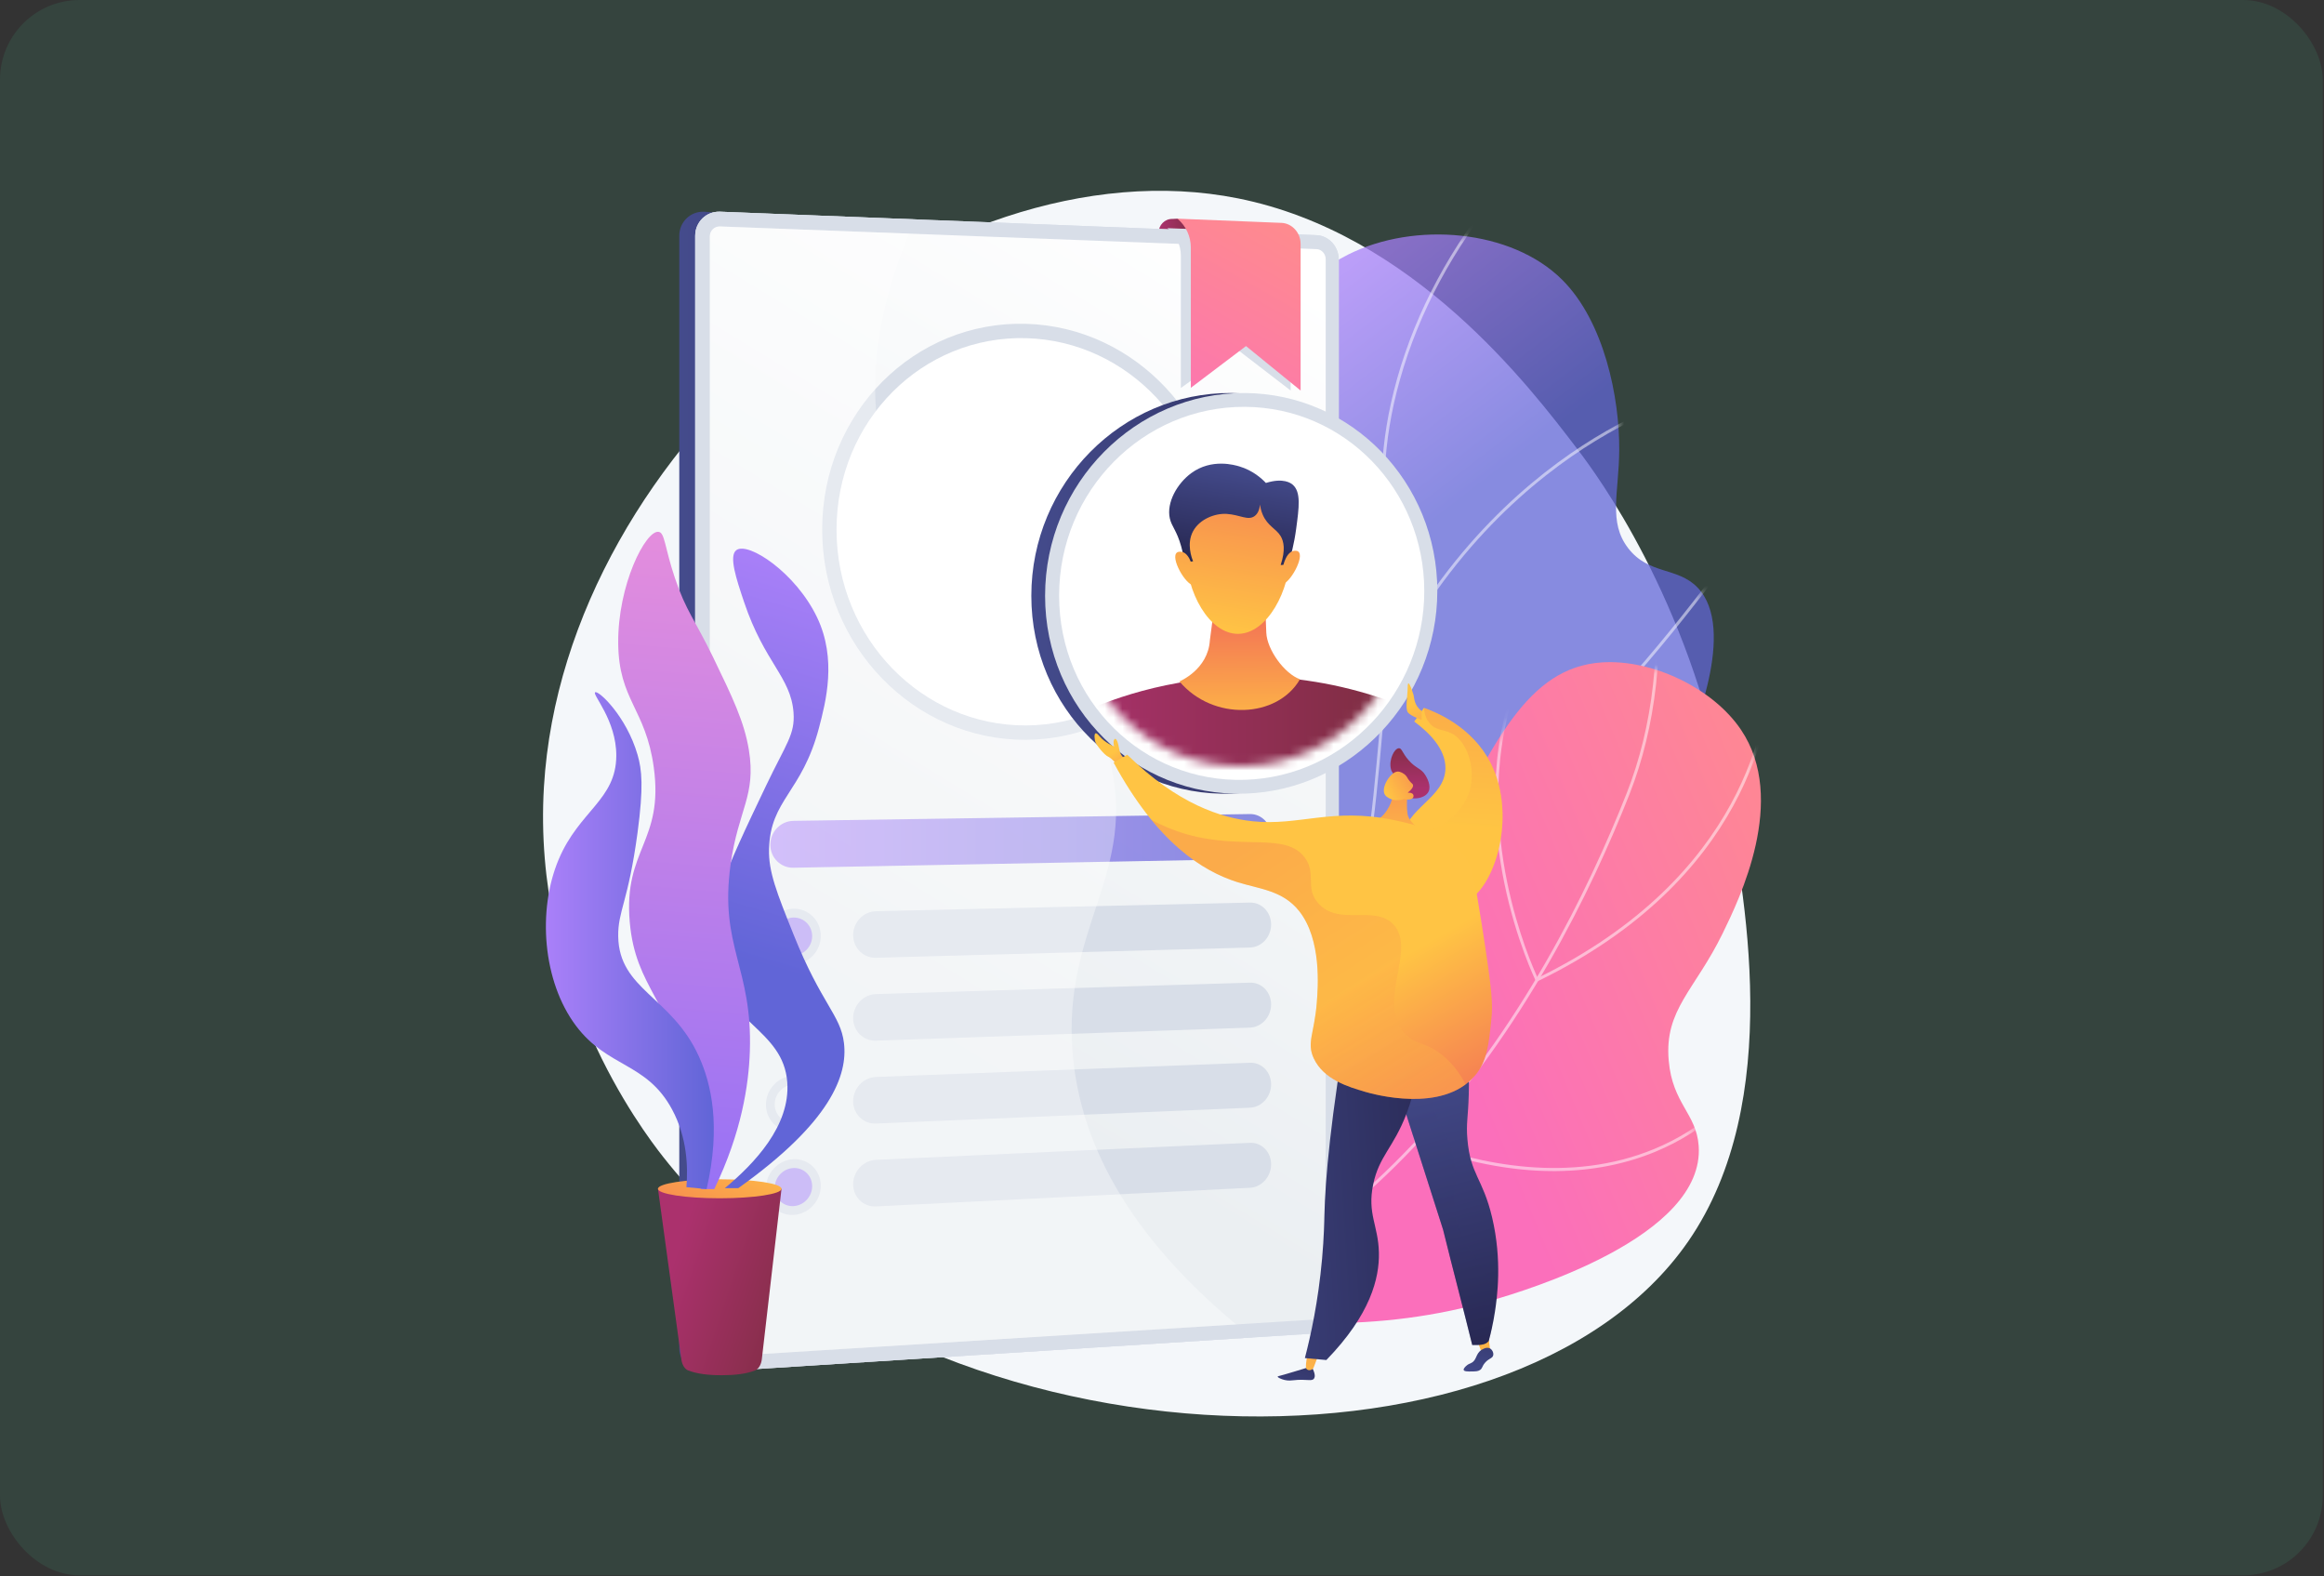 <svg width="264" height="179" viewBox="0 0 264 179" fill="none" xmlns="http://www.w3.org/2000/svg">
<rect x="0" y="0" width="264" height="179" fill="#333333" stroke="none"/>
<rect opacity="0.2" width="263.855" height="178.916" rx="9.036" fill="#3C8A6D"/>
<g clip-path="url(#clip0_9552_5818)">
<path d="M195.921 89.517C198.187 101.258 202.78 125.053 191.789 140.972C171.84 169.862 103.997 167.826 75.34 131.402C72.863 128.252 60.435 111.826 61.791 89.332C64.143 50.317 106.598 15.736 140.624 22.528C160.537 26.503 173.772 43.892 179.221 51.052C181.467 54.002 191.751 67.911 195.921 89.517Z" fill="#F4F7FA"/>
<path opacity="0.74" d="M109.254 136.013C115.76 131.742 124.623 124.508 130.063 113.043C137.197 98.007 132.175 88.904 137.565 62.28C140.973 45.446 143.521 33.732 153.149 28.909C160.694 25.129 171.684 26.033 177.449 31.763C182.243 36.526 183.987 45.184 183.941 51.139C183.904 55.992 182.676 59.306 184.961 62.265C187.296 65.289 190.546 64.374 192.816 66.708C197.419 71.441 192.165 83.541 191.315 85.497C181.869 107.251 158.271 118.917 147.916 123.882C139.354 127.987 126.313 133.172 109.254 136.013Z" fill="url(#paint0_linear_9552_5818)"/>
<mask id="mask0_9552_5818" style="mask-type:luminance" maskUnits="userSpaceOnUse" x="109" y="26" width="86" height="111">
<path d="M109.254 136.013C115.76 131.742 124.623 124.508 130.063 113.043C137.197 98.007 132.175 88.904 137.565 62.28C140.973 45.446 143.521 33.732 153.149 28.909C160.694 25.129 171.684 26.033 177.449 31.763C182.243 36.526 183.987 45.184 183.941 51.139C183.904 55.992 182.676 59.306 184.961 62.265C187.296 65.289 190.546 64.374 192.816 66.708C197.419 71.441 192.165 83.541 191.315 85.497C181.869 107.251 158.271 118.917 147.916 123.882C139.354 127.987 126.313 133.172 109.254 136.013Z" fill="white"/>
</mask>
<g mask="url(#mask0_9552_5818)">
<g opacity="0.5">
<path d="M102.119 139.029L102.055 138.696C112.413 136.7 121.539 133.757 129.179 129.949C140.452 124.33 148.143 116.969 152.041 108.07C155.094 101.102 155.777 93.456 156.722 82.874C157.477 74.428 157.25 68.374 157.05 63.033C156.789 56.062 156.582 50.556 158.713 42.994C160.877 35.32 164.808 28.002 170.399 21.242L170.66 21.458C165.099 28.18 161.189 35.457 159.039 43.086C156.922 50.596 157.128 56.079 157.388 63.02C157.588 68.371 157.816 74.437 157.059 82.904C156.146 93.119 155.426 101.187 152.351 108.206C148.421 117.18 140.675 124.597 129.33 130.251C121.662 134.073 112.507 137.026 102.119 139.029Z" fill="white"/>
<path d="M157.369 76.849L157.209 76.744C157.158 76.71 152.059 73.298 147.526 66.648C144.864 62.743 142.912 58.499 141.726 54.036C140.243 48.457 139.959 42.519 140.88 36.385L141.214 36.435C140.3 42.52 140.582 48.409 142.051 53.94C143.226 58.365 145.159 62.573 147.798 66.446C151.847 72.391 156.348 75.725 157.238 76.353C164.407 62.058 174.146 54.017 181.067 49.783C188.601 45.175 194.522 43.958 194.581 43.946L194.647 44.278C194.589 44.289 188.715 45.499 181.23 50.08C174.323 54.308 164.591 62.354 157.454 76.678L157.369 76.849Z" fill="white"/>
<path d="M154.757 99.626L154.706 99.515C154.665 99.425 150.579 90.49 144.73 82.333C138.901 74.207 122.868 68.942 122.707 68.89L122.811 68.569C122.974 68.621 139.112 73.921 145.004 82.136C150.518 89.823 154.469 98.199 154.962 99.262C164.435 98.109 175.845 87.398 183.763 78.594C192.393 68.998 198.849 59.538 198.913 59.444L199.193 59.634C199.129 59.729 192.66 69.208 184.015 78.82C178.935 84.468 174.108 89.057 169.667 92.46C164.102 96.725 159.126 99.132 154.879 99.613L154.757 99.626Z" fill="white"/>
<path d="M135.295 128.74C133.77 128.74 132.91 128.697 132.884 128.695L132.547 128.677L132.763 128.418C135.931 124.619 137.594 120.36 137.706 115.759C137.796 112.073 136.897 108.158 135.035 104.122C131.856 97.234 126.905 92.324 126.855 92.275L127.093 92.034C127.143 92.083 132.132 97.03 135.338 103.972C137.224 108.056 138.135 112.023 138.044 115.763C137.934 120.337 136.317 124.577 133.239 128.371C134.917 128.429 142.673 128.578 152.794 126.915C163.316 125.186 178.62 121.09 191.774 111.392L217.295 92.576L217.496 92.849L191.974 111.664C178.764 121.404 163.401 125.516 152.84 127.25C145.015 128.535 138.597 128.74 135.295 128.74Z" fill="white"/>
</g>
</g>
<path d="M133.551 148.483C143.525 150.528 156.488 151.514 169.635 147.638C172.991 146.649 193.719 140.54 192.964 130.126C192.698 126.458 189.991 125.353 189.561 120.456C189.051 114.652 192.524 112.488 195.69 106.005C197.579 102.137 203.108 90.816 197.781 82.894C194.598 78.16 187.682 74.855 181.979 75.231C173.613 75.784 169.493 84.149 162.738 98.441C156.75 111.11 157.261 114.61 152.809 123.647C149.505 130.354 143.833 139.367 133.551 148.483Z" fill="url(#paint1_linear_9552_5818)"/>
<mask id="mask1_9552_5818" style="mask-type:luminance" maskUnits="userSpaceOnUse" x="133" y="75" width="68" height="76">
<path d="M133.551 148.483C143.525 150.528 156.488 151.514 169.635 147.638C172.991 146.649 193.719 140.54 192.964 130.126C192.698 126.458 189.991 125.353 189.561 120.456C189.051 114.652 192.524 112.488 195.69 106.005C197.579 102.137 203.108 90.816 197.781 82.894C194.598 78.16 187.682 74.855 181.979 75.231C173.613 75.784 169.493 84.149 162.738 98.441C156.75 111.11 157.261 114.61 152.809 123.647C149.505 130.354 143.833 139.367 133.551 148.483Z" fill="white"/>
</mask>
<g mask="url(#mask1_9552_5818)">
<g opacity="0.5">
<path d="M118.021 150.679C108.765 150.679 99.442 148.246 90.25 143.427L90.407 143.127C100.839 148.597 111.438 150.976 121.909 150.196C135.86 149.157 148.866 142.314 160.564 129.855C172.749 116.879 180.464 101.064 184.789 90.082C187.788 82.469 188.784 73.583 187.751 63.67L188.087 63.635C189.127 73.602 188.123 82.542 185.104 90.206C180.767 101.215 173.032 117.072 160.811 130.087C149.052 142.609 135.972 149.488 121.934 150.533C120.632 150.63 119.327 150.679 118.021 150.679Z" fill="white"/>
<path d="M174.516 111.521L174.442 111.37C174.42 111.325 172.227 106.807 170.888 100.303C169.652 94.296 168.91 85.316 172.398 76.639L172.712 76.766C169.257 85.36 169.992 94.267 171.217 100.225C172.41 106.024 174.284 110.231 174.674 111.068C198.285 99.548 200.804 81.529 201.014 76.272C201.02 76.122 201.023 76.06 201.028 76.023L201.362 76.077C201.359 76.098 201.356 76.189 201.352 76.286C201.14 81.602 198.589 99.848 174.668 111.447L174.516 111.521Z" fill="white"/>
<path d="M176.487 133.005C171.588 133.005 166.324 131.965 160.833 129.912L160.749 129.88L160.728 129.793C160.691 129.644 157.112 114.594 161.243 95.9L165.413 77.028L165.743 77.101L161.573 95.973C157.622 113.855 160.75 128.374 161.036 129.627C168.017 132.224 178.321 134.465 187.927 130.49C193.685 128.107 196.488 124.573 196.516 124.538L196.782 124.746C196.754 124.782 193.895 128.386 188.056 130.802C184.631 132.22 180.862 132.96 176.855 133.003C176.732 133.005 176.609 133.005 176.487 133.005Z" fill="white"/>
</g>
</g>
<path d="M147.057 29.617L79.988 24.044C78.43 23.983 77.164 25.209 77.164 26.782V153.082C77.164 154.655 78.43 155.85 79.988 155.75L147.751 151.434C149.145 151.345 150.272 150.071 150.272 148.587V29.492C150.272 28.009 148.451 29.672 147.057 29.617Z" fill="url(#paint2_linear_9552_5818)"/>
<path d="M131.617 26.434C131.617 25.556 132.316 24.849 133.168 24.865L133.75 24.836L136.536 25.914V26.9L131.617 26.434Z" fill="url(#paint3_linear_9552_5818)"/>
<path d="M149.559 26.707L81.796 24.044C80.238 23.983 78.973 25.209 78.973 26.782V153.082C78.973 154.655 80.238 155.85 81.796 155.75L149.559 151.434C150.953 151.345 152.081 150.071 152.081 148.587V29.492C152.081 28.009 150.953 26.762 149.559 26.707Z" fill="#D8DEE8"/>
<g opacity="0.3">
<path d="M121.844 119.526C120.693 105.136 129.326 99.184 126.035 86.153C121.965 70.036 106.287 69.327 100.939 53.489C98.888 47.416 98.078 38.242 103.946 24.915L81.796 24.044C80.238 23.983 78.973 25.209 78.973 26.782V153.082C78.973 154.655 80.238 155.85 81.796 155.75L142.253 151.899C126.927 139.816 122.552 128.37 121.844 119.526Z" fill="#D8DEE8"/>
</g>
<path d="M149.558 28.293L81.795 25.719C81.157 25.694 80.637 26.199 80.637 26.843V152.979C80.637 153.624 81.157 154.116 81.795 154.076L149.558 149.848C150.13 149.812 150.595 149.288 150.595 148.678V29.437C150.595 28.828 150.13 28.314 149.558 28.293Z" fill="url(#paint4_linear_9552_5818)"/>
<path d="M116.599 84.02C103.912 84.119 93.398 73.407 93.398 60.14C93.398 46.873 103.912 36.397 116.599 36.779C129.033 37.154 138.966 47.859 138.966 60.649C138.966 73.439 129.033 83.922 116.599 84.02Z" fill="#D8DEE8"/>
<path d="M137.451 60.632C137.451 72.574 128.203 82.315 116.601 82.391C104.778 82.468 95.027 72.515 95.027 60.158C95.027 47.802 104.778 38.067 116.601 38.408C128.203 38.743 137.451 48.69 137.451 60.632Z" fill="white"/>
<path opacity="0.74" d="M141.989 92.455L90.131 93.228C88.681 93.25 87.504 94.462 87.504 95.935C87.504 97.408 88.681 98.58 90.131 98.552L141.989 97.562C143.319 97.536 144.396 96.375 144.396 94.968C144.396 93.56 143.319 92.436 141.989 92.455Z" fill="url(#paint5_linear_9552_5818)"/>
<path d="M141.987 102.508L99.506 103.492C98.078 103.525 96.918 104.737 96.918 106.2C96.918 107.662 98.078 108.816 99.506 108.776L141.987 107.615C143.318 107.578 144.394 106.408 144.394 105.001C144.394 103.594 143.318 102.478 141.987 102.508Z" fill="#D8DEE8"/>
<path d="M90.155 109.032L90.107 109.033C88.671 109.072 87.504 107.962 87.504 106.554V106.32C87.504 104.911 88.671 103.743 90.107 103.709L90.155 103.708C91.588 103.675 92.747 104.785 92.747 106.188V106.421C92.747 107.824 91.588 108.993 90.155 109.032Z" fill="#B19AF3"/>
<path d="M90.132 109.532C88.413 109.579 87.012 108.197 87.012 106.45C87.012 104.702 88.413 103.249 90.132 103.21C91.846 103.171 93.237 104.554 93.237 106.292C93.237 108.031 91.846 109.484 90.132 109.532ZM90.132 104.208C88.957 104.236 87.999 105.23 87.999 106.425C87.999 107.619 88.957 108.565 90.132 108.533C91.305 108.502 92.258 107.508 92.258 106.317C92.258 105.127 91.306 104.18 90.132 104.208Z" fill="#D8DEE8"/>
<path d="M141.987 111.604L99.506 112.905C98.078 112.949 96.918 114.169 96.918 115.632C96.918 117.094 98.078 118.239 99.506 118.189L141.987 116.71C143.318 116.664 144.394 115.486 144.394 114.079C144.394 112.671 143.318 111.563 141.987 111.604Z" fill="#D8DEE8"/>
<path d="M90.155 118.515L90.107 118.516C88.671 118.566 87.504 117.465 87.504 116.057V115.823C87.504 114.414 88.671 113.237 90.107 113.193L90.155 113.191C91.588 113.147 92.747 114.249 92.747 115.652V115.885C92.747 117.287 91.588 118.465 90.155 118.515Z" fill="#B19AF3"/>
<path d="M90.132 119.015C88.413 119.075 87.012 117.703 87.012 115.956C87.012 114.209 88.413 112.745 90.132 112.693C91.846 112.641 93.237 114.013 93.237 115.752C93.237 117.491 91.846 118.954 90.132 119.015ZM90.132 113.691C88.957 113.727 87.999 114.729 87.999 115.924C87.999 117.118 88.957 118.057 90.132 118.016C91.305 117.976 92.258 116.975 92.258 115.784C92.258 114.594 91.306 113.655 90.132 113.691Z" fill="#D8DEE8"/>
<path d="M141.987 120.7L99.506 122.318C98.078 122.372 96.918 123.602 96.918 125.064C96.918 126.526 98.078 127.662 99.506 127.602L141.987 125.806C143.318 125.75 144.394 124.564 144.394 123.156C144.394 121.749 143.318 120.649 141.987 120.7Z" fill="#D8DEE8"/>
<path d="M90.132 128.497C88.413 128.571 87.012 127.209 87.012 125.462C87.012 123.715 88.413 122.24 90.132 122.176C91.846 122.111 93.237 123.473 93.237 125.212C93.237 126.95 91.846 128.424 90.132 128.497ZM90.132 123.174C88.957 123.219 87.999 124.228 87.999 125.422C87.999 126.617 88.957 127.548 90.132 127.499C91.305 127.45 92.258 126.442 92.258 125.251C92.258 124.061 91.306 123.129 90.132 123.174Z" fill="#D8DEE8"/>
<path d="M141.987 129.795L99.506 131.73C98.078 131.795 96.918 133.034 96.918 134.496C96.918 135.958 98.078 137.086 99.506 137.015L141.987 134.902C143.318 134.836 144.394 133.641 144.394 132.234C144.394 130.827 143.318 129.735 141.987 129.795Z" fill="#D8DEE8"/>
<path d="M90.155 137.48L90.107 137.483C88.671 137.554 87.504 136.47 87.504 135.062V134.828C87.504 133.419 88.671 132.224 90.107 132.159L90.155 132.157C91.588 132.091 92.747 133.176 92.747 134.578V134.811C92.747 136.214 91.588 137.409 90.155 137.48Z" fill="#B19AF3"/>
<path d="M90.132 137.98C88.413 138.066 87.012 136.715 87.012 134.968C87.012 133.221 88.413 131.736 90.132 131.658C91.846 131.581 93.237 132.933 93.237 134.671C93.237 136.41 91.846 137.894 90.132 137.98ZM90.132 132.657C88.957 132.711 87.999 133.727 87.999 134.921C87.999 136.115 88.957 137.04 90.132 136.982C91.305 136.924 92.258 135.909 92.258 134.718C92.258 133.528 91.306 132.603 90.132 132.657Z" fill="#D8DEE8"/>
<mask id="mask2_9552_5818" style="mask-type:luminance" maskUnits="userSpaceOnUse" x="96" y="40" width="40" height="41">
<path d="M135.928 60.615C135.928 71.686 127.348 80.706 116.598 80.762C105.659 80.819 96.648 71.603 96.648 60.177C96.648 48.751 105.659 39.736 116.598 40.037C127.348 40.333 135.928 49.544 135.928 60.615Z" fill="white"/>
</mask>
<g mask="url(#mask2_9552_5818)">
<path d="M121.049 46.63C121.225 45.448 123.632 44.589 125.671 44.752C131.251 45.199 137.154 53.544 135.701 59.026C134.428 63.829 128.006 64.598 128.194 68.44C128.337 71.36 132.15 72.85 131.691 73.807C131.208 74.812 126.369 74.481 123.772 71.347C121.32 68.388 121.885 64.161 122.078 62.722C122.884 56.688 126.715 54.825 125.671 51.638C124.714 48.716 120.817 48.192 121.049 46.63Z" fill="url(#paint6_linear_9552_5818)"/>
<path d="M95.023 75.256C95.023 75.256 113.975 63.815 137.447 75.224C137.447 75.224 134.454 85.02 116.597 85.665C98.211 86.329 95.023 75.256 95.023 75.256Z" fill="url(#paint7_linear_9552_5818)"/>
<path d="M113.234 60.362L112.524 65.825C112.281 67.69 111.038 69.249 109.309 69.853L103.531 71.872C103.531 71.872 114.591 77.375 128.576 71.867L122.198 69.573C120.389 68.87 119.156 67.101 119.077 65.09L118.894 60.425L113.234 60.362Z" fill="url(#paint8_linear_9552_5818)"/>
<path d="M113.983 64.06C111.077 63.255 109.52 60.799 108.597 59.343C107.049 56.903 104.914 51.852 106.924 48.981C107.816 47.707 108.546 48.266 113.904 45.857C117.053 44.441 117.456 43.952 118.619 44.094C121.907 44.497 123.818 49.04 124.075 49.651C124.412 50.454 126.347 55.054 123.92 59.364C121.973 62.82 117.778 65.111 113.983 64.06Z" fill="url(#paint9_linear_9552_5818)"/>
<path d="M121.86 55.634C121.86 60.248 119.17 65.185 115.834 65.16C112.481 65.136 109.75 60.111 109.75 55.452C109.75 50.793 112.481 48.302 115.834 48.371C119.17 48.441 121.86 51.02 121.86 55.634Z" fill="url(#paint10_linear_9552_5818)"/>
<path d="M109.547 58.454C110.125 58.428 109.291 53.58 111.53 52.263C113.016 51.389 115.597 52.229 117.048 53.826C119.336 56.344 118.056 59.914 119.789 60.696C120.889 61.192 122.358 60.18 123.062 59.435C125.26 57.109 124.96 52.132 122.362 49.293C120.291 47.029 117.481 46.908 116.812 46.9C112.988 46.857 109.478 49.745 108.673 53.197C108.054 55.849 109.12 58.472 109.547 58.454Z" fill="url(#paint11_linear_9552_5818)"/>
</g>
<path opacity="0.35" d="M121.843 119.526C120.692 105.136 129.325 99.184 126.034 86.153C121.964 70.036 106.286 69.327 100.938 53.488C98.972 47.667 98.146 38.992 103.256 26.534L81.795 25.719C81.157 25.694 80.637 26.199 80.637 26.843V152.979C80.637 153.624 81.157 154.116 81.795 154.076L140.424 150.418C126.571 138.875 122.522 128.004 121.843 119.526Z" fill="white"/>
<path d="M149.559 26.707L81.796 24.044C80.238 23.983 78.973 25.209 78.973 26.782V153.082C78.973 154.655 80.238 155.85 81.796 155.75L149.559 151.434C150.953 151.345 152.081 150.071 152.081 148.587V29.492C152.081 28.009 150.953 26.762 149.559 26.707Z" fill="#D8DEE8"/>
<g opacity="0.3">
<path d="M121.844 119.526C120.693 105.136 129.326 99.184 126.035 86.153C121.965 70.036 106.287 69.327 100.939 53.489C98.888 47.416 98.078 38.242 103.946 24.915L81.796 24.044C80.238 23.983 78.973 25.209 78.973 26.782V153.082C78.973 154.655 80.238 155.85 81.796 155.75L142.253 151.899C126.927 139.816 122.552 128.37 121.844 119.526Z" fill="#D8DEE8"/>
</g>
<path d="M149.558 28.293L81.795 25.719C81.157 25.694 80.637 26.199 80.637 26.843V152.979C80.637 153.624 81.157 154.116 81.795 154.076L149.558 149.848C150.13 149.812 150.595 149.288 150.595 148.678V29.437C150.595 28.828 150.13 28.314 149.558 28.293Z" fill="url(#paint12_linear_9552_5818)"/>
<path d="M116.599 84.02C103.912 84.119 93.398 73.407 93.398 60.14C93.398 46.873 103.912 36.397 116.599 36.779C129.033 37.154 138.966 47.859 138.966 60.649C138.966 73.439 129.033 83.922 116.599 84.02Z" fill="#D8DEE8"/>
<path d="M137.451 60.632C137.451 72.574 128.203 82.315 116.601 82.391C104.778 82.468 95.027 72.515 95.027 60.158C95.027 47.802 104.778 38.067 116.601 38.408C128.203 38.743 137.451 48.69 137.451 60.632Z" fill="white"/>
<path opacity="0.74" d="M141.989 92.455L90.131 93.228C88.681 93.25 87.504 94.462 87.504 95.935C87.504 97.408 88.681 98.58 90.131 98.552L141.989 97.562C143.319 97.536 144.396 96.375 144.396 94.968C144.396 93.56 143.319 92.436 141.989 92.455Z" fill="url(#paint13_linear_9552_5818)"/>
<path d="M141.987 102.508L99.506 103.492C98.078 103.525 96.918 104.737 96.918 106.2C96.918 107.662 98.078 108.816 99.506 108.776L141.987 107.615C143.318 107.578 144.394 106.408 144.394 105.001C144.394 103.594 143.318 102.478 141.987 102.508Z" fill="#D8DEE8"/>
<path d="M90.155 109.032L90.107 109.033C88.671 109.072 87.504 107.962 87.504 106.554V106.32C87.504 104.911 88.671 103.743 90.107 103.709L90.155 103.708C91.588 103.675 92.747 104.785 92.747 106.188V106.421C92.747 107.824 91.588 108.993 90.155 109.032Z" fill="#B19AF3"/>
<path d="M90.132 109.532C88.413 109.579 87.012 108.197 87.012 106.45C87.012 104.702 88.413 103.249 90.132 103.21C91.846 103.171 93.237 104.554 93.237 106.292C93.237 108.031 91.846 109.484 90.132 109.532ZM90.132 104.208C88.957 104.236 87.999 105.23 87.999 106.425C87.999 107.619 88.957 108.565 90.132 108.533C91.305 108.502 92.258 107.508 92.258 106.317C92.258 105.127 91.306 104.18 90.132 104.208Z" fill="#D8DEE8"/>
<path d="M141.987 111.604L99.506 112.905C98.078 112.949 96.918 114.169 96.918 115.632C96.918 117.094 98.078 118.239 99.506 118.189L141.987 116.71C143.318 116.664 144.394 115.486 144.394 114.079C144.394 112.671 143.318 111.563 141.987 111.604Z" fill="#D8DEE8"/>
<path d="M90.155 118.515L90.107 118.516C88.671 118.566 87.504 117.465 87.504 116.057V115.823C87.504 114.414 88.671 113.237 90.107 113.193L90.155 113.191C91.588 113.147 92.747 114.249 92.747 115.652V115.885C92.747 117.287 91.588 118.465 90.155 118.515Z" fill="#B19AF3"/>
<path d="M90.132 119.015C88.413 119.075 87.012 117.703 87.012 115.956C87.012 114.209 88.413 112.745 90.132 112.693C91.846 112.641 93.237 114.013 93.237 115.752C93.237 117.491 91.846 118.954 90.132 119.015ZM90.132 113.691C88.957 113.727 87.999 114.729 87.999 115.924C87.999 117.118 88.957 118.057 90.132 118.016C91.305 117.976 92.258 116.975 92.258 115.784C92.258 114.594 91.306 113.655 90.132 113.691Z" fill="#D8DEE8"/>
<path d="M141.987 120.7L99.506 122.318C98.078 122.372 96.918 123.602 96.918 125.064C96.918 126.526 98.078 127.662 99.506 127.602L141.987 125.806C143.318 125.75 144.394 124.564 144.394 123.156C144.394 121.749 143.318 120.649 141.987 120.7Z" fill="#D8DEE8"/>
<path d="M90.132 128.497C88.413 128.571 87.012 127.209 87.012 125.462C87.012 123.715 88.413 122.24 90.132 122.176C91.846 122.111 93.237 123.473 93.237 125.212C93.237 126.95 91.846 128.424 90.132 128.497ZM90.132 123.174C88.957 123.219 87.999 124.228 87.999 125.422C87.999 126.617 88.957 127.548 90.132 127.499C91.305 127.45 92.258 126.442 92.258 125.251C92.258 124.061 91.306 123.129 90.132 123.174Z" fill="#D8DEE8"/>
<path d="M141.987 129.795L99.506 131.73C98.078 131.795 96.918 133.034 96.918 134.496C96.918 135.958 98.078 137.086 99.506 137.015L141.987 134.902C143.318 134.836 144.394 133.641 144.394 132.234C144.394 130.827 143.318 129.735 141.987 129.795Z" fill="#D8DEE8"/>
<path d="M90.155 137.48L90.107 137.483C88.671 137.554 87.504 136.47 87.504 135.062V134.828C87.504 133.419 88.671 132.224 90.107 132.159L90.155 132.157C91.588 132.091 92.747 133.176 92.747 134.578V134.811C92.747 136.214 91.588 137.409 90.155 137.48Z" fill="#B19AF3"/>
<path d="M90.132 137.98C88.413 138.066 87.012 136.715 87.012 134.968C87.012 133.221 88.413 131.736 90.132 131.658C91.846 131.581 93.237 132.933 93.237 134.671C93.237 136.41 91.846 137.894 90.132 137.98ZM90.132 132.657C88.957 132.711 87.999 133.727 87.999 134.921C87.999 136.115 88.957 137.04 90.132 136.982C91.305 136.924 92.258 135.909 92.258 134.718C92.258 133.528 91.306 132.603 90.132 132.657Z" fill="#D8DEE8"/>
<path opacity="0.35" d="M121.843 119.526C120.692 105.136 129.325 99.184 126.034 86.153C121.964 70.036 106.286 69.327 100.938 53.488C98.972 47.667 98.146 38.992 103.256 26.534L81.795 25.719C81.157 25.694 80.637 26.199 80.637 26.843V152.979C80.637 153.624 81.157 154.116 81.795 154.076L140.424 150.418C126.571 138.875 122.522 128.004 121.843 119.526Z" fill="white"/>
<path d="M146.613 44.352L140.41 39.583L134.143 44.062V29.011C134.143 27.838 133.598 26.709 132.665 25.953L132.617 25.914L144.444 26.364C145.643 26.41 146.613 27.421 146.613 28.623V44.352H146.613Z" fill="#D8DEE8"/>
<path d="M147.746 44.353L141.543 39.304L135.276 44.045V28.114C135.276 26.872 134.731 25.678 133.798 24.877L133.75 24.836L145.577 25.313C146.776 25.361 147.746 26.431 147.746 27.703V44.353Z" fill="url(#paint14_linear_9552_5818)"/>
<path d="M139.858 90.135C127.448 90.53 117.156 80.455 117.156 67.669C117.156 54.882 127.448 44.551 139.858 44.637C152.01 44.722 161.713 54.804 161.713 67.114C161.713 79.424 152.01 89.748 139.858 90.135Z" fill="url(#paint15_linear_9552_5818)"/>
<path d="M141.42 90.135C129.01 90.53 118.719 80.455 118.719 67.669C118.719 54.882 129.01 44.551 141.42 44.637C153.573 44.722 163.275 54.804 163.275 67.114C163.275 79.424 153.573 89.748 141.42 90.135Z" fill="#D8DEE8"/>
<path d="M161.794 67.132C161.794 78.626 152.761 88.22 141.42 88.566C129.856 88.919 120.312 79.557 120.312 67.649C120.312 55.741 129.856 46.141 141.42 46.206C152.761 46.27 161.794 55.638 161.794 67.132Z" fill="white"/>
<mask id="mask3_9552_5818" style="mask-type:luminance" maskUnits="userSpaceOnUse" x="121" y="47" width="40" height="41">
<path d="M160.31 67.151C160.31 77.807 151.929 86.691 141.421 86.997C130.721 87.309 121.902 78.64 121.902 67.629C121.902 56.618 130.721 47.729 141.421 47.775C151.929 47.82 160.31 56.495 160.31 67.151Z" fill="white"/>
</mask>
<g mask="url(#mask3_9552_5818)">
<path d="M120.312 82.252C120.312 82.252 138.856 70.788 161.794 81.228C161.794 81.228 158.872 90.728 141.42 91.772C123.433 92.848 120.312 82.252 120.312 82.252Z" fill="url(#paint16_linear_9552_5818)"/>
<path d="M138.135 67.427L137.44 72.706C137.238 76.062 133.98 77.39 133.98 77.39C137.805 81.926 145.115 81.581 147.672 77.145C145.905 76.512 143.925 73.782 143.848 71.847L143.669 67.358L138.135 67.427Z" fill="url(#paint17_linear_9552_5818)"/>
<path d="M146.568 62.677C146.568 67.12 143.938 71.936 140.677 71.989C137.398 72.043 134.727 67.265 134.727 62.777C134.727 58.289 137.398 55.828 140.677 55.819C143.938 55.811 146.568 58.234 146.568 62.677Z" fill="url(#paint18_linear_9552_5818)"/>
<path d="M134.548 63.911C134.876 63.855 135.204 63.8 135.531 63.744C135.381 63.378 134.76 61.757 135.531 60.328C136.272 58.957 138.015 58.282 139.345 58.365C140.857 58.46 141.764 59.164 142.522 58.611C142.948 58.301 143.086 57.739 143.135 57.303C143.169 57.582 143.245 57.995 143.441 58.45C144.005 59.759 144.959 60.026 145.479 60.89C145.828 61.471 146.056 62.447 145.479 64.173C145.767 64.153 146.054 64.133 146.342 64.112C146.646 63.144 147.01 61.77 147.237 60.091C147.573 57.599 147.805 55.883 146.85 55.05C146.659 54.884 145.818 54.226 143.802 54.851C143.33 54.351 142.335 53.438 140.804 52.977C140.274 52.818 137.647 52.029 135.316 53.741C133.731 54.906 132.488 57.078 132.888 58.87C133.099 59.818 133.677 60.241 134.185 62.073C134.4 62.846 134.498 63.498 134.548 63.911Z" fill="url(#paint19_linear_9552_5818)"/>
<path d="M145.75 64.324C145.75 64.324 146.128 62.374 147.277 62.558C148.423 62.74 146.78 65.944 145.75 66.34V64.324Z" fill="url(#paint20_linear_9552_5818)"/>
<path d="M135.462 64.426C135.462 64.426 135.077 62.465 133.904 62.67C132.729 62.875 134.412 66.084 135.462 66.459V64.426Z" fill="url(#paint21_linear_9552_5818)"/>
</g>
<path d="M161.759 80.394C161.389 80.911 161.02 81.428 160.65 81.946C162.274 83.153 164.23 85.016 164.198 87.268C164.15 90.671 159.61 91.772 159.319 95.252C159.025 98.777 163.229 103.101 165.972 102.57C169.469 101.894 172.577 92.947 169.299 86.603C167.213 82.566 163.232 80.92 161.759 80.394Z" fill="url(#paint22_linear_9552_5818)"/>
<path opacity="0.3" d="M161.76 80.394C161.794 80.871 161.921 81.586 162.425 82.168C163.139 82.989 163.999 82.844 164.865 83.276C166.628 84.158 167.518 86.986 167.082 89.264C166.637 91.591 164.892 92.911 164.421 93.256C161.997 95.033 159.903 94.146 159.321 95.252C158.314 97.162 162.772 103.19 165.974 102.57C169.47 101.894 172.579 92.948 169.3 86.603C167.214 82.566 163.233 80.92 161.76 80.394Z" fill="url(#paint23_linear_9552_5818)"/>
<path d="M161.491 81.753C161.491 81.753 160.297 81.342 159.95 80.938C159.603 80.535 159.896 79.127 159.91 78.006C159.924 76.884 160.44 78.51 160.559 78.877C160.678 79.244 160.595 80.097 161.51 80.761L161.491 81.753Z" fill="url(#paint24_linear_9552_5818)"/>
<path d="M158.715 88.615C158.283 87.765 158.105 87.77 157.999 87.32C157.757 86.297 158.381 84.997 158.911 84.979C159.252 84.968 159.28 85.498 160.003 86.325C160.888 87.338 161.425 87.205 161.946 88.084C162.068 88.29 162.616 89.216 162.279 89.907C161.848 90.789 160.152 90.928 159.442 90.248C159.106 89.925 159.247 89.664 158.715 88.615Z" fill="url(#paint25_linear_9552_5818)"/>
<path d="M159.987 89.534C159.987 89.534 159.684 91.151 159.899 92.466C160.094 93.654 162.296 94.888 162.718 95.242C163.139 95.596 161.599 95.98 160.185 95.795C158.771 95.61 154.901 94.372 154.313 93.682C153.725 92.991 154.998 93.332 156.068 93.201C157.139 93.07 158.161 91.276 158.192 90.36C158.223 89.444 159.987 89.534 159.987 89.534Z" fill="url(#paint26_linear_9552_5818)"/>
<path d="M159.524 90.74C159.524 90.74 158.442 91.216 157.484 90.449C156.625 89.763 157.901 87.655 158.774 87.628C159.066 87.619 159.491 87.827 159.742 88.133C159.89 88.313 159.899 88.433 160.147 88.723C160.375 88.99 160.476 89.014 160.511 89.144C160.554 89.307 160.479 89.578 159.892 90.045C160.185 89.991 160.437 90.068 160.535 90.239C160.55 90.266 160.583 90.351 160.573 90.439C160.538 90.757 160.122 90.904 159.524 90.74Z" fill="url(#paint27_linear_9552_5818)"/>
<path d="M127.994 86.124C127.994 86.124 127.345 86.254 127.126 85.005C126.954 84.026 126.73 83.754 126.569 83.995C126.408 84.235 126.564 84.781 126.564 84.781C126.564 84.781 125.529 84.379 124.889 83.602C124.25 82.826 124.301 83.65 124.386 84.12C124.471 84.591 125.493 85.786 125.888 85.938C126.283 86.09 127.125 87.072 127.125 87.072L127.994 86.124Z" fill="url(#paint28_linear_9552_5818)"/>
<path d="M149.115 155.446C149.452 156.134 149.358 156.429 149.274 156.559C149.028 156.941 148.435 156.581 146.889 156.764C146.707 156.785 146.361 156.832 145.929 156.73C145.559 156.643 145.123 156.446 145.141 156.347C145.148 156.311 145.214 156.296 145.239 156.291C145.668 156.2 148.355 155.375 148.355 155.375L149.115 155.446Z" fill="url(#paint29_linear_9552_5818)"/>
<path d="M149.696 154.07L149.24 155.283C149.17 155.469 148.999 155.598 148.801 155.613C148.6 155.628 148.381 155.57 148.352 155.26C148.313 154.835 148.539 153.76 148.539 153.76L149.696 154.07Z" fill="url(#paint30_linear_9552_5818)"/>
<path d="M167.738 152.043L168.387 153.814L169.329 153.664L169.11 152.024L167.738 152.043Z" fill="url(#paint31_linear_9552_5818)"/>
<path d="M168.679 154.789C169.135 154.248 169.542 154.297 169.624 153.925C169.689 153.633 169.51 153.274 169.24 153.138C168.86 152.947 168.401 153.246 168.297 153.313C167.591 153.772 167.784 154.489 167.118 154.8C166.985 154.862 166.773 154.929 166.549 155.138C166.454 155.227 166.219 155.448 166.274 155.599C166.338 155.775 166.757 155.769 167.156 155.763C167.634 155.756 167.873 155.753 168.103 155.609C168.422 155.41 168.327 155.206 168.679 154.789Z" fill="url(#paint32_linear_9552_5818)"/>
<path d="M166.255 115.084C166.805 118.622 166.918 121.716 166.849 124.271C166.775 127.019 166.533 127.536 166.694 129.398C167.044 133.449 168.432 133.784 169.493 138.24C170.665 143.162 170.068 147.353 169.825 148.955C169.613 150.355 169.332 151.506 169.11 152.31C168.728 152.791 168.003 152.766 167.241 152.752C166.144 148.294 165.029 144.115 163.931 139.658C161.815 133.037 159.698 126.418 157.582 119.798C160.473 118.227 163.364 116.656 166.255 115.084Z" fill="url(#paint33_linear_9552_5818)"/>
<path opacity="0.3" d="M167.241 152.752C166.144 148.294 165.029 144.115 163.931 139.657C161.815 133.037 159.698 126.418 157.582 119.798C160.473 118.226 163.364 116.656 166.255 115.084C166.291 115.319 166.321 115.546 166.354 115.776C162.726 120.315 162.426 123.439 162.84 125.456C163.341 127.902 164.907 128.873 165.298 132.482C165.578 135.062 164.895 135.651 165.316 137.949C165.86 140.907 167.434 142.337 168.366 143.933C169.267 145.476 169.909 147.777 169.365 151.317C169.277 151.689 169.19 152.023 169.11 152.31C168.728 152.791 168.003 152.766 167.241 152.752Z" fill="url(#paint34_linear_9552_5818)"/>
<path d="M161.217 119.387C161.148 121.084 160.865 123.652 159.762 126.521C158.284 130.368 156.663 131.29 155.992 134.505C155.292 137.862 156.575 139.176 156.64 142.268C156.701 145.163 155.687 149.302 150.67 154.464C149.857 154.39 149.044 154.316 148.23 154.242C148.883 151.74 149.749 147.838 150.185 142.956C150.403 140.51 150.433 138.723 150.448 138.053C150.541 133.995 151.118 127.094 153.27 114.643C155.919 116.224 158.568 117.805 161.217 119.387Z" fill="url(#paint35_linear_9552_5818)"/>
<path d="M126.5 86.603C127.017 86.308 127.535 86.012 128.052 85.716C133.781 91.347 138.773 92.9 142.285 93.272C147.589 93.834 151.293 91.677 158.367 93.145C160.596 93.608 164.48 94.47 166.634 97.645C167.2 98.479 167.401 99.111 168.342 105.097C169.543 112.75 169.586 114.085 169.417 115.733C169.107 118.748 168.919 120.575 167.528 122.192C163.837 126.487 155.99 124.273 155.006 123.981C153.189 123.443 150.364 122.606 149.242 120.205C148.41 118.424 149.303 117.376 149.581 113.91C149.722 112.164 150.16 106.704 147.568 103.458C145.705 101.125 143.115 100.984 140.58 100.191C136.568 98.936 131.398 95.643 126.5 86.603Z" fill="url(#paint36_linear_9552_5818)"/>
<g opacity="0.3">
<path d="M164.21 120.147C162.054 118.201 160.78 118.798 159.465 117.253C156.427 113.682 160.948 107.804 158.282 104.985C156.147 102.728 152.07 105.249 149.74 102.574C148.194 100.799 149.586 99.229 148.214 97.393C146.042 94.488 141.17 96.569 134.798 94.747C133.298 94.318 131.969 93.743 130.809 93.122C134.308 97.384 137.735 99.301 140.58 100.191C143.115 100.984 145.705 101.125 147.568 103.458C150.16 106.704 149.722 112.163 149.582 113.91C149.303 117.376 148.41 118.424 149.242 120.205C150.364 122.606 153.189 123.443 155.006 123.981C155.906 124.248 162.538 126.118 166.491 123.157C165.955 122.109 165.223 121.061 164.21 120.147Z" fill="url(#paint37_linear_9552_5818)"/>
</g>
<path d="M86.541 154.372C86.47 154.992 86.168 155.492 85.771 155.649C84.778 156.039 83.494 156.187 81.993 156.189C80.468 156.19 79.167 156.036 78.166 155.639C77.781 155.487 77.486 155.011 77.404 154.413L74.742 135.014H88.778L86.541 154.372Z" fill="url(#paint38_linear_9552_5818)"/>
<path d="M81.76 136.093C85.636 136.093 88.778 135.61 88.778 135.014C88.778 134.418 85.636 133.935 81.76 133.935C77.884 133.935 74.742 134.418 74.742 135.014C74.742 135.61 77.884 136.093 81.76 136.093Z" fill="url(#paint39_linear_9552_5818)"/>
<path d="M82.339 134.94C82.85 134.94 83.36 134.94 83.871 134.94C94.391 127.45 96.312 122.094 95.872 118.46C95.483 115.248 93.336 114.103 90.142 106.128C88.237 101.374 87.285 98.997 87.359 96.415C87.521 90.772 91.096 90.037 93.034 82.664C93.807 79.725 95.087 74.856 92.816 70.113C90.379 65.025 85.004 61.5 83.656 62.475C82.762 63.122 83.645 65.755 84.522 68.367C86.843 75.286 89.837 76.873 90.142 80.918C90.33 83.416 89.31 84.441 87.032 89.212C82.418 98.874 79.925 104.096 80.92 109.184C82.282 116.142 89 116.876 89.433 122.935C89.785 127.863 85.682 132.168 82.339 134.94Z" fill="url(#paint40_linear_9552_5818)"/>
<path d="M74.811 60.4C73.35 60.207 70.169 66.403 70.227 73.06C70.284 79.527 73.347 80.472 74.265 87.138C75.431 95.605 70.814 96.431 71.537 104.709C72.198 112.282 76.231 113.532 78.522 123.917C79.531 128.494 79.665 132.409 79.613 135.049C80.122 135.049 80.632 135.049 81.141 135.049C84.26 128.574 85.048 123.194 85.179 119.442C85.514 109.857 81.686 107.536 82.996 98.161C83.867 91.93 85.919 90.375 85.07 85.174C84.546 81.968 83.223 79.23 81.032 74.697C78.939 70.368 77.941 69.435 76.666 65.639C75.48 62.105 75.533 60.496 74.811 60.4Z" fill="url(#paint41_linear_9552_5818)"/>
<path d="M77.975 134.83C78.165 132.494 78.059 129.176 76.338 125.99C73.442 120.628 69.024 121.294 65.425 116.496C61.64 111.45 61.03 103.385 63.461 97.615C65.797 92.07 69.99 90.839 70.009 85.829C70.024 81.777 67.23 78.859 67.608 78.626C67.996 78.386 71.158 81.35 72.424 85.719C72.918 87.427 73.122 89.346 72.424 94.56C71.37 102.431 70.183 103.456 70.227 106.346C70.32 112.428 76.309 113.175 79.394 119.988C80.794 123.078 81.921 127.867 80.267 135.049C79.503 134.976 78.74 134.903 77.975 134.83Z" fill="url(#paint42_linear_9552_5818)"/>
</g>
<defs>
<linearGradient id="paint0_linear_9552_5818" x1="120.195" y1="53.756" x2="138.912" y2="78.026" gradientUnits="userSpaceOnUse">
<stop stop-color="#AA80F9"/>
<stop offset="0.996" stop-color="#6165D7"/>
</linearGradient>
<linearGradient id="paint1_linear_9552_5818" x1="220.261" y1="92.787" x2="164.041" y2="116.284" gradientUnits="userSpaceOnUse">
<stop stop-color="#FF9085"/>
<stop offset="1" stop-color="#FB6FBB"/>
</linearGradient>
<linearGradient id="paint2_linear_9552_5818" x1="77.164" y1="89.899" x2="150.272" y2="89.899" gradientUnits="userSpaceOnUse">
<stop stop-color="#444B8C"/>
<stop offset="0.996" stop-color="#26264F"/>
</linearGradient>
<linearGradient id="paint3_linear_9552_5818" x1="131.617" y1="25.868" x2="136.536" y2="25.868" gradientUnits="userSpaceOnUse">
<stop stop-color="#AB316D"/>
<stop offset="1" stop-color="#792D3D"/>
</linearGradient>
<linearGradient id="paint4_linear_9552_5818" x1="149.482" y1="32.352" x2="98.594" y2="115.622" gradientUnits="userSpaceOnUse">
<stop stop-color="white"/>
<stop offset="0.996" stop-color="#EBEFF2"/>
</linearGradient>
<linearGradient id="paint5_linear_9552_5818" x1="87.504" y1="95.504" x2="144.396" y2="95.504" gradientUnits="userSpaceOnUse">
<stop stop-color="#AA80F9"/>
<stop offset="0.996" stop-color="#6165D7"/>
</linearGradient>
<linearGradient id="paint6_linear_9552_5818" x1="132.742" y1="43.239" x2="126.466" y2="59.933" gradientUnits="userSpaceOnUse">
<stop stop-color="#AB316D"/>
<stop offset="1" stop-color="#792D3D"/>
</linearGradient>
<linearGradient id="paint7_linear_9552_5818" x1="119.265" y1="61.269" x2="114.889" y2="81.448" gradientUnits="userSpaceOnUse">
<stop stop-color="#AA80F9"/>
<stop offset="0.996" stop-color="#6165D7"/>
</linearGradient>
<linearGradient id="paint8_linear_9552_5818" x1="116.004" y1="62.222" x2="116.087" y2="78.384" gradientUnits="userSpaceOnUse">
<stop offset="0.004" stop-color="#F36F56"/>
<stop offset="1" stop-color="#FFC444"/>
</linearGradient>
<linearGradient id="paint9_linear_9552_5818" x1="130.058" y1="26.425" x2="100.553" y2="82.302" gradientUnits="userSpaceOnUse">
<stop stop-color="#AB316D"/>
<stop offset="1" stop-color="#792D3D"/>
</linearGradient>
<linearGradient id="paint10_linear_9552_5818" x1="118.304" y1="38.755" x2="114.561" y2="63.975" gradientUnits="userSpaceOnUse">
<stop offset="0.004" stop-color="#F36F56"/>
<stop offset="1" stop-color="#FFC444"/>
</linearGradient>
<linearGradient id="paint11_linear_9552_5818" x1="127.274" y1="34.639" x2="106.123" y2="74.695" gradientUnits="userSpaceOnUse">
<stop stop-color="#AB316D"/>
<stop offset="1" stop-color="#792D3D"/>
</linearGradient>
<linearGradient id="paint12_linear_9552_5818" x1="149.482" y1="32.352" x2="98.594" y2="115.622" gradientUnits="userSpaceOnUse">
<stop stop-color="white"/>
<stop offset="0.996" stop-color="#EBEFF2"/>
</linearGradient>
<linearGradient id="paint13_linear_9552_5818" x1="87.504" y1="95.504" x2="144.396" y2="95.504" gradientUnits="userSpaceOnUse">
<stop stop-color="#AA80F9"/>
<stop offset="0.996" stop-color="#6165D7"/>
</linearGradient>
<linearGradient id="paint14_linear_9552_5818" x1="148.997" y1="19.973" x2="130.611" y2="52.56" gradientUnits="userSpaceOnUse">
<stop stop-color="#FF9085"/>
<stop offset="1" stop-color="#FB6FBB"/>
</linearGradient>
<linearGradient id="paint15_linear_9552_5818" x1="117.156" y1="67.391" x2="161.713" y2="67.391" gradientUnits="userSpaceOnUse">
<stop stop-color="#444B8C"/>
<stop offset="0.996" stop-color="#26264F"/>
</linearGradient>
<linearGradient id="paint16_linear_9552_5818" x1="120.312" y1="84.344" x2="161.794" y2="84.344" gradientUnits="userSpaceOnUse">
<stop stop-color="#AB316D"/>
<stop offset="1" stop-color="#792D3D"/>
</linearGradient>
<linearGradient id="paint17_linear_9552_5818" x1="140.784" y1="69.153" x2="140.863" y2="84.5" gradientUnits="userSpaceOnUse">
<stop offset="0.004" stop-color="#F36F56"/>
<stop offset="1" stop-color="#FFC444"/>
</linearGradient>
<linearGradient id="paint18_linear_9552_5818" x1="143.044" y1="47.982" x2="139.17" y2="71.906" gradientUnits="userSpaceOnUse">
<stop offset="0.004" stop-color="#F36F56"/>
<stop offset="1" stop-color="#FFC444"/>
</linearGradient>
<linearGradient id="paint19_linear_9552_5818" x1="141.007" y1="52.94" x2="139.111" y2="64.65" gradientUnits="userSpaceOnUse">
<stop stop-color="#444B8C"/>
<stop offset="0.996" stop-color="#26264F"/>
</linearGradient>
<linearGradient id="paint20_linear_9552_5818" x1="149.107" y1="48.977" x2="145.246" y2="72.825" gradientUnits="userSpaceOnUse">
<stop offset="0.004" stop-color="#F36F56"/>
<stop offset="1" stop-color="#FFC444"/>
</linearGradient>
<linearGradient id="paint21_linear_9552_5818" x1="137.357" y1="47.063" x2="133.476" y2="71.035" gradientUnits="userSpaceOnUse">
<stop offset="0.004" stop-color="#F36F56"/>
<stop offset="1" stop-color="#FFC444"/>
</linearGradient>
<linearGradient id="paint22_linear_9552_5818" x1="180.915" y1="120.327" x2="170.373" y2="102.255" gradientUnits="userSpaceOnUse">
<stop offset="0.004" stop-color="#F36F56"/>
<stop offset="1" stop-color="#FFC444"/>
</linearGradient>
<linearGradient id="paint23_linear_9552_5818" x1="166.097" y1="78.576" x2="165.004" y2="93.567" gradientUnits="userSpaceOnUse">
<stop offset="0.004" stop-color="#F36F56"/>
<stop offset="1" stop-color="#FFC444"/>
</linearGradient>
<linearGradient id="paint24_linear_9552_5818" x1="164.403" y1="88.164" x2="160.337" y2="79.959" gradientUnits="userSpaceOnUse">
<stop offset="0.004" stop-color="#F36F56"/>
<stop offset="1" stop-color="#FFC444"/>
</linearGradient>
<linearGradient id="paint25_linear_9552_5818" x1="160.208" y1="89.558" x2="160.024" y2="83.3" gradientUnits="userSpaceOnUse">
<stop stop-color="#AB316D"/>
<stop offset="1" stop-color="#792D3D"/>
</linearGradient>
<linearGradient id="paint26_linear_9552_5818" x1="158.853" y1="80.274" x2="158.362" y2="98.66" gradientUnits="userSpaceOnUse">
<stop offset="0.004" stop-color="#F36F56"/>
<stop offset="1" stop-color="#FFC444"/>
</linearGradient>
<linearGradient id="paint27_linear_9552_5818" x1="163.644" y1="86.623" x2="157.572" y2="90.348" gradientUnits="userSpaceOnUse">
<stop offset="0.004" stop-color="#F36F56"/>
<stop offset="1" stop-color="#FFC444"/>
</linearGradient>
<linearGradient id="paint28_linear_9552_5818" x1="129.463" y1="90.333" x2="126.432" y2="85.454" gradientUnits="userSpaceOnUse">
<stop offset="0.004" stop-color="#F36F56"/>
<stop offset="1" stop-color="#FFC444"/>
</linearGradient>
<linearGradient id="paint29_linear_9552_5818" x1="145.977" y1="160.755" x2="149.122" y2="149.847" gradientUnits="userSpaceOnUse">
<stop stop-color="#444B8C"/>
<stop offset="0.996" stop-color="#26264F"/>
</linearGradient>
<linearGradient id="paint30_linear_9552_5818" x1="148.226" y1="158.531" x2="151.533" y2="141.395" gradientUnits="userSpaceOnUse">
<stop stop-color="#FFC444"/>
<stop offset="0.996" stop-color="#F36F56"/>
</linearGradient>
<linearGradient id="paint31_linear_9552_5818" x1="168.577" y1="156.037" x2="168.337" y2="138.586" gradientUnits="userSpaceOnUse">
<stop stop-color="#FFC444"/>
<stop offset="0.996" stop-color="#F36F56"/>
</linearGradient>
<linearGradient id="paint32_linear_9552_5818" x1="167.372" y1="156.714" x2="170.516" y2="145.806" gradientUnits="userSpaceOnUse">
<stop stop-color="#444B8C"/>
<stop offset="0.996" stop-color="#26264F"/>
</linearGradient>
<linearGradient id="paint33_linear_9552_5818" x1="162.521" y1="119.697" x2="171.84" y2="154.572" gradientUnits="userSpaceOnUse">
<stop stop-color="#444B8C"/>
<stop offset="0.996" stop-color="#26264F"/>
</linearGradient>
<linearGradient id="paint34_linear_9552_5818" x1="162.521" y1="119.697" x2="171.84" y2="154.572" gradientUnits="userSpaceOnUse">
<stop stop-color="#444B8C"/>
<stop offset="0.996" stop-color="#26264F"/>
</linearGradient>
<linearGradient id="paint35_linear_9552_5818" x1="132.956" y1="135.681" x2="168.489" y2="133.574" gradientUnits="userSpaceOnUse">
<stop stop-color="#444B8C"/>
<stop offset="0.996" stop-color="#26264F"/>
</linearGradient>
<linearGradient id="paint36_linear_9552_5818" x1="167.557" y1="128.121" x2="157.015" y2="110.049" gradientUnits="userSpaceOnUse">
<stop offset="0.004" stop-color="#F36F56"/>
<stop offset="1" stop-color="#FFC444"/>
</linearGradient>
<linearGradient id="paint37_linear_9552_5818" x1="142.218" y1="95.47" x2="162.621" y2="126.517" gradientUnits="userSpaceOnUse">
<stop offset="0.004" stop-color="#F36F56"/>
<stop offset="1" stop-color="#FFC444"/>
</linearGradient>
<linearGradient id="paint38_linear_9552_5818" x1="76.565" y1="143.009" x2="94.483" y2="149.032" gradientUnits="userSpaceOnUse">
<stop stop-color="#AB316D"/>
<stop offset="1" stop-color="#792D3D"/>
</linearGradient>
<linearGradient id="paint39_linear_9552_5818" x1="84.643" y1="128.986" x2="77.44" y2="144.047" gradientUnits="userSpaceOnUse">
<stop stop-color="#FFC444"/>
<stop offset="0.996" stop-color="#F36F56"/>
</linearGradient>
<linearGradient id="paint40_linear_9552_5818" x1="97.565" y1="65.116" x2="84.469" y2="109.207" gradientUnits="userSpaceOnUse">
<stop stop-color="#AA80F9"/>
<stop offset="0.996" stop-color="#6165D7"/>
</linearGradient>
<linearGradient id="paint41_linear_9552_5818" x1="80.584" y1="61.391" x2="74.254" y2="137.348" gradientUnits="userSpaceOnUse">
<stop offset="0.004" stop-color="#E38DDD"/>
<stop offset="1" stop-color="#9571F6"/>
</linearGradient>
<linearGradient id="paint42_linear_9552_5818" x1="62.012" y1="106.831" x2="81.089" y2="106.831" gradientUnits="userSpaceOnUse">
<stop stop-color="#AA80F9"/>
<stop offset="0.996" stop-color="#6165D7"/>
</linearGradient>
<clipPath id="clip0_9552_5818">
<rect width="176" height="176" fill="white" transform="translate(44 3)"/>
</clipPath>
</defs>
</svg>
